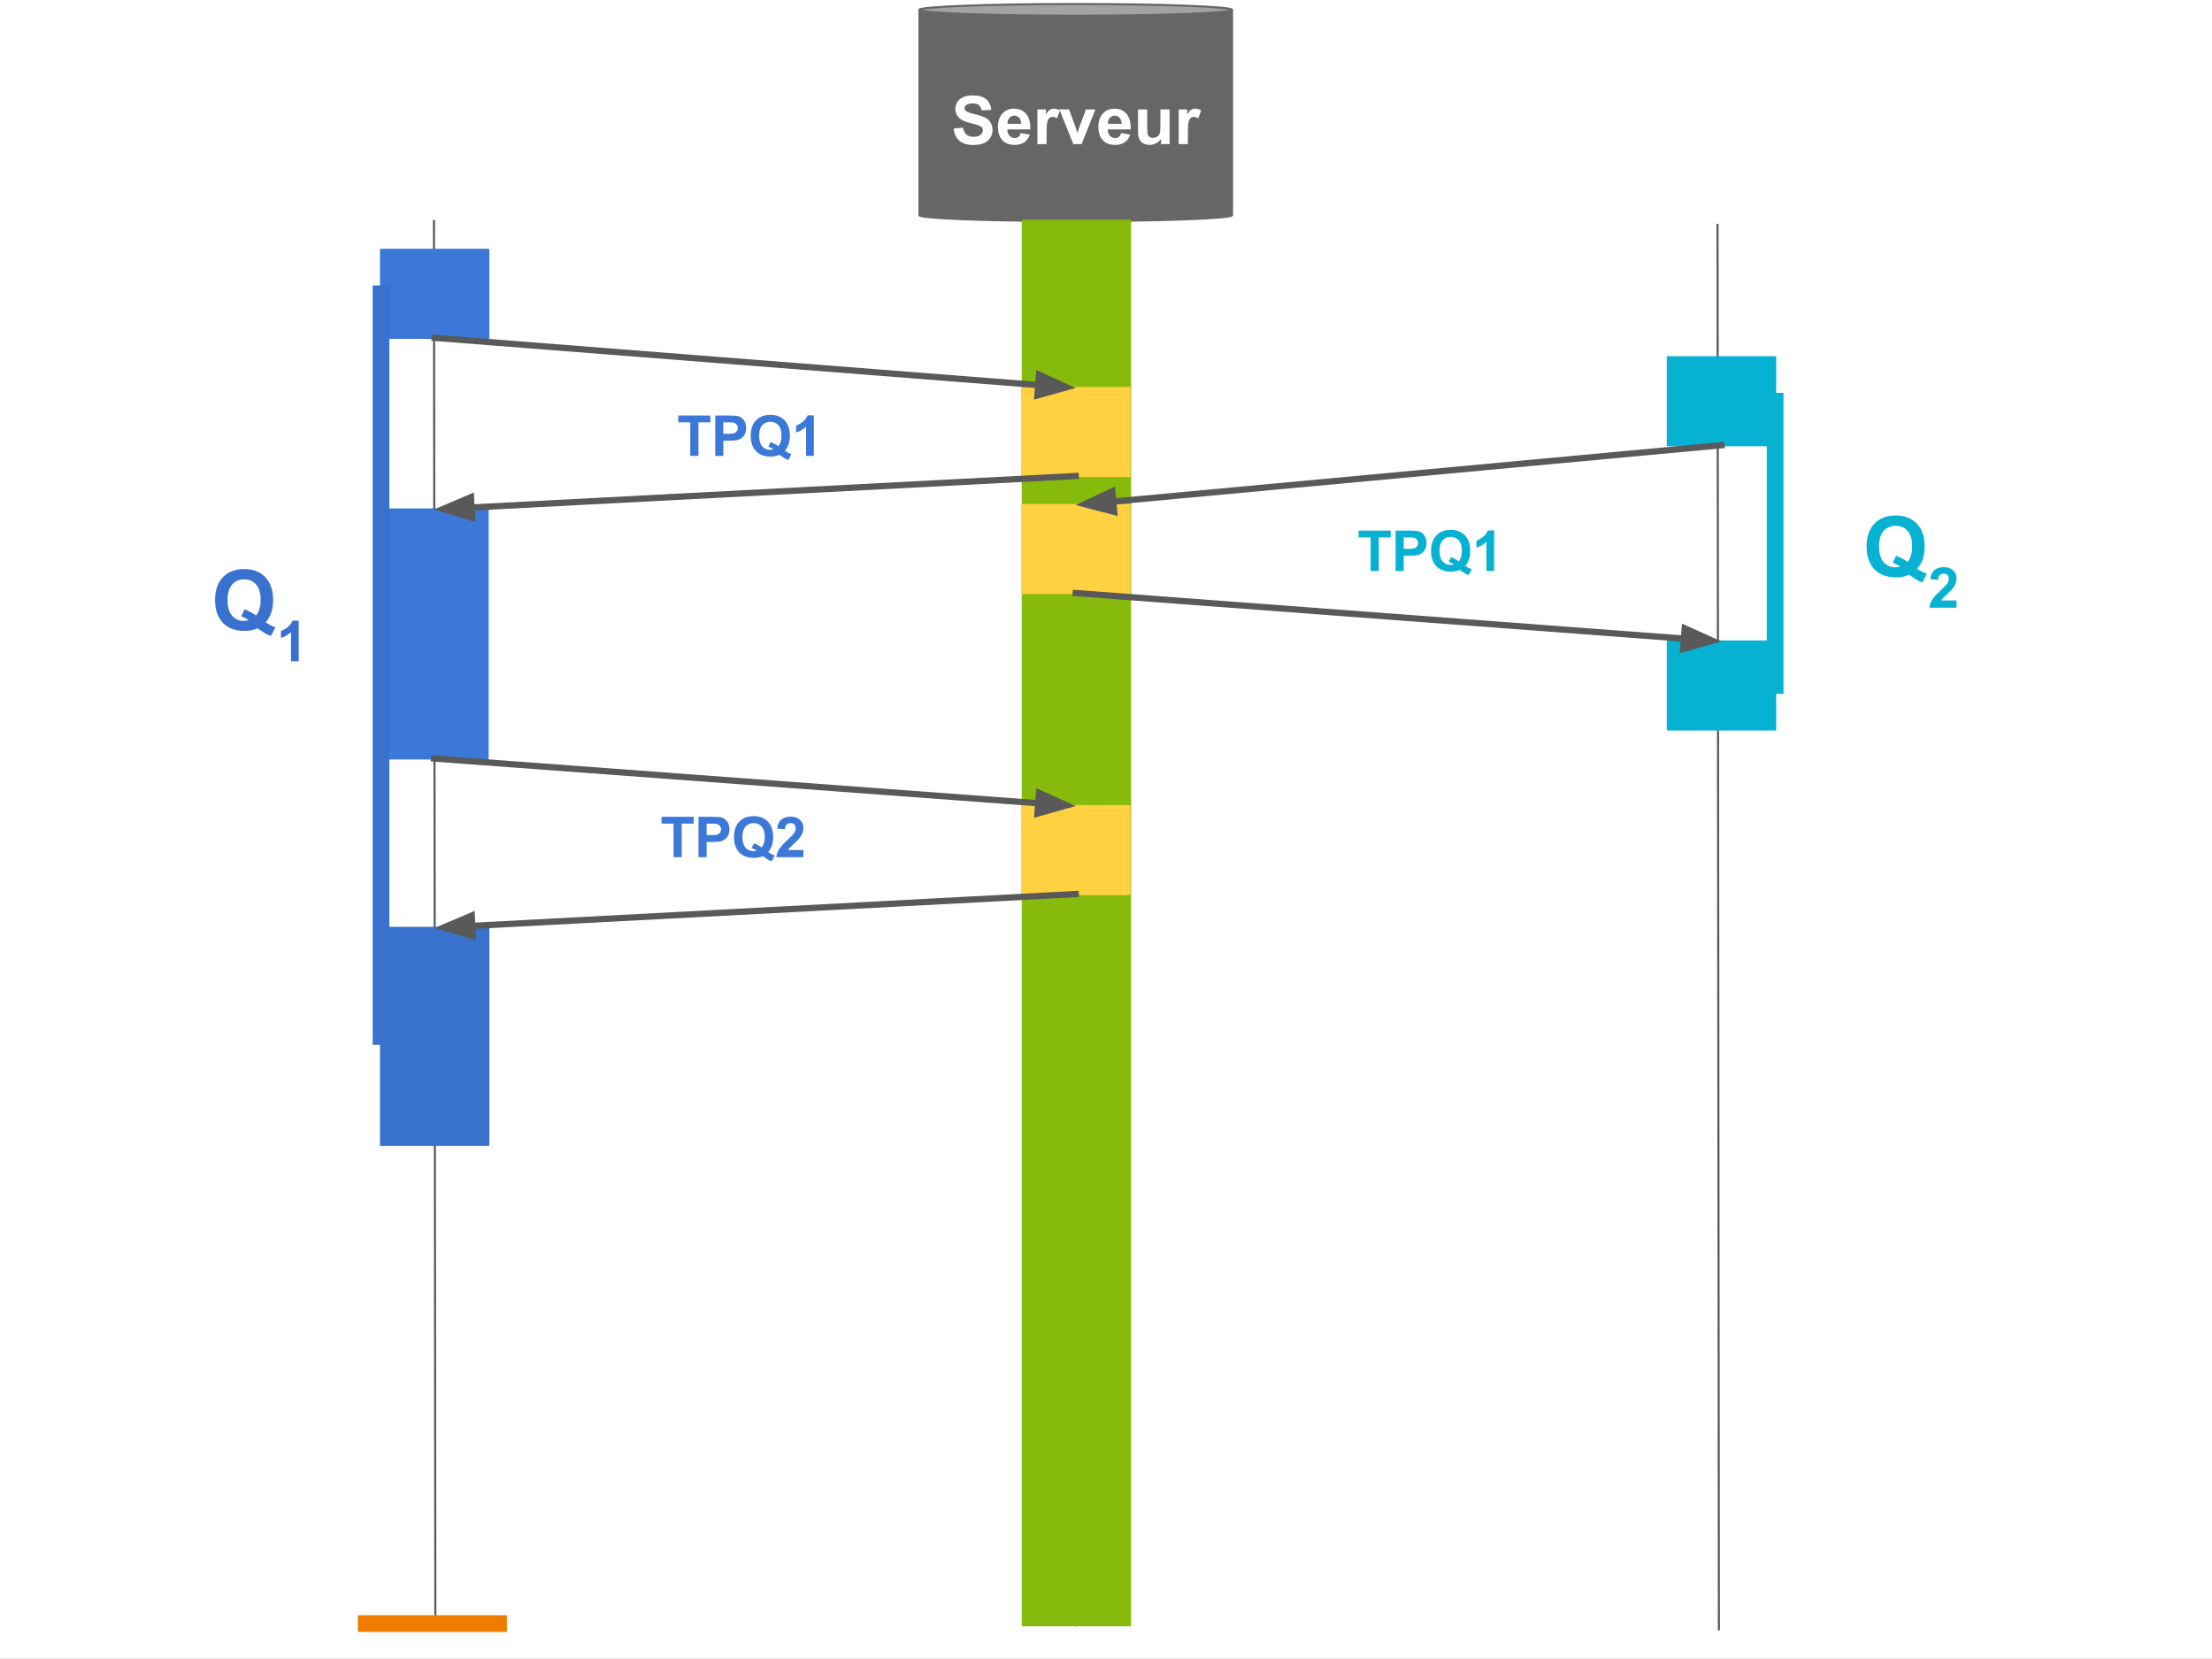 <?xml version="1.0" standalone="yes"?>

<svg version="1.1" viewBox="0.0 0.0 1058.304 793.669" fill="none" stroke="none" stroke-linecap="square" stroke-miterlimit="10" xmlns="http://www.w3.org/2000/svg" xmlns:xlink="http://www.w3.org/1999/xlink"><rect x="0.0" y="0.0" width="1058.304" height="793.669" fill="#333333" stroke="none"/><clipPath id="g2768474cd2_0_736.0"><path d="m0 0l1058.304 0l0 793.669l-1058.304 0l0 -793.669z" clip-rule="nonzero"></path></clipPath><g clip-path="url(#g2768474cd2_0_736.0)"><path fill="#ffffff" d="m0 0l1058.304 0l0 793.669l-1058.304 0z" fill-rule="evenodd"></path><path fill="#000000" fill-opacity="0.0" d="m821.727 107.57l0.661 671.937" fill-rule="evenodd"></path><path stroke="#595959" stroke-width="1.0" stroke-linejoin="round" stroke-linecap="butt" d="m821.727 107.57l0.661 671.937" fill-rule="evenodd"></path><path fill="#666666" d="m439.905 4.729l0 0c0 1.548 33.476 2.803 74.772 2.803c41.295 0 74.772 -1.255 74.772 -2.803l0 98.205c0 1.548 -33.476 2.803 -74.772 2.803c-41.295 0 -74.772 -1.255 -74.772 -2.803z" fill-rule="evenodd"></path><path fill="#a3a3a3" d="m439.905 4.729l0 0c0 -1.548 33.476 -2.803 74.772 -2.803c41.295 0 74.772 1.255 74.772 2.803l0 0c0 1.548 -33.476 2.803 -74.772 2.803c-41.295 0 -74.772 -1.255 -74.772 -2.803z" fill-rule="evenodd"></path><path fill="#000000" fill-opacity="0.0" d="m589.449 4.729l0 0c0 1.548 -33.476 2.803 -74.772 2.803c-41.295 0 -74.772 -1.255 -74.772 -2.803l0 0c0 -1.548 33.476 -2.803 74.772 -2.803c41.295 0 74.772 1.255 74.772 2.803l0 98.205c0 1.548 -33.476 2.803 -74.772 2.803c-41.295 0 -74.772 -1.255 -74.772 -2.803l0 -98.205" fill-rule="evenodd"></path><path stroke="#666666" stroke-width="1.0" stroke-linejoin="round" stroke-linecap="butt" d="m589.449 4.729l0 0c0 1.548 -33.476 2.803 -74.772 2.803c-41.295 0 -74.772 -1.255 -74.772 -2.803l0 0c0 -1.548 33.476 -2.803 74.772 -2.803c41.295 0 74.772 1.255 74.772 2.803l0 98.205c0 1.548 -33.476 2.803 -74.772 2.803c-41.295 0 -74.772 -1.255 -74.772 -2.803l0 -98.205" fill-rule="evenodd"></path><path fill="#ffffff" d="m456.24 61.5l4.5 -0.438q0.406 2.266 1.641 3.328q1.25 1.062 3.359 1.062q2.234 0 3.359 -0.938q1.141 -0.953 1.141 -2.219q0 -0.812 -0.484 -1.375q-0.469 -0.578 -1.656 -1.0q-0.812 -0.281 -3.703 -1.0q-3.719 -0.922 -5.219 -2.266q-2.109 -1.891 -2.109 -4.609q0 -1.75 0.984 -3.266q1.0 -1.531 2.859 -2.328q1.875 -0.797 4.516 -0.797q4.312 0 6.484 1.891q2.188 1.891 2.297 5.047l-4.625 0.203q-0.297 -1.766 -1.281 -2.531q-0.969 -0.781 -2.922 -0.781q-2.016 0 -3.156 0.828q-0.734 0.531 -0.734 1.422q0 0.812 0.688 1.391q0.875 0.734 4.25 1.531q3.375 0.797 4.984 1.656q1.625 0.844 2.531 2.328q0.922 1.469 0.922 3.641q0 1.969 -1.094 3.688q-1.094 1.719 -3.094 2.562q-2.0 0.828 -4.984 0.828q-4.344 0 -6.672 -2.0q-2.328 -2.016 -2.781 -5.859zm32.094 2.172l4.375 0.734q-0.844 2.406 -2.672 3.672q-1.812 1.25 -4.547 1.25q-4.328 0 -6.406 -2.828q-1.641 -2.266 -1.641 -5.719q0 -4.125 2.156 -6.453q2.156 -2.344 5.453 -2.344q3.703 0 5.844 2.453q2.141 2.438 2.047 7.484l-11.0 0q0.047 1.953 1.062 3.047q1.016 1.078 2.531 1.078q1.031 0 1.734 -0.562q0.703 -0.562 1.062 -1.812zm0.25 -4.438q-0.047 -1.906 -0.984 -2.891q-0.938 -1.0 -2.281 -1.0q-1.438 0 -2.375 1.047q-0.938 1.047 -0.922 2.844l6.562 0zm12.141 9.719l-4.391 0l0 -16.594l4.078 0l0 2.359q1.047 -1.672 1.875 -2.203q0.844 -0.531 1.906 -0.531q1.5 0 2.891 0.828l-1.359 3.828q-1.109 -0.719 -2.062 -0.719q-0.922 0 -1.562 0.516q-0.641 0.5 -1.016 1.828q-0.359 1.328 -0.359 5.562l0 5.125zm12.812 0l-6.688 -16.594l4.609 0l3.125 8.469l0.906 2.828q0.359 -1.078 0.453 -1.422q0.219 -0.703 0.469 -1.406l3.156 -8.469l4.516 0l-6.594 16.594l-3.953 0zm22.844 -5.281l4.375 0.734q-0.844 2.406 -2.672 3.672q-1.812 1.25 -4.547 1.25q-4.328 0 -6.406 -2.828q-1.641 -2.266 -1.641 -5.719q0 -4.125 2.156 -6.453q2.156 -2.344 5.453 -2.344q3.703 0 5.844 2.453q2.141 2.438 2.047 7.484l-11.0 0q0.047 1.953 1.062 3.047q1.016 1.078 2.531 1.078q1.031 0 1.734 -0.562q0.703 -0.562 1.062 -1.812zm0.25 -4.438q-0.047 -1.906 -0.984 -2.891q-0.938 -1.0 -2.281 -1.0q-1.438 0 -2.375 1.047q-0.938 1.047 -0.922 2.844l6.562 0zm18.859 9.719l0 -2.484q-0.906 1.328 -2.391 2.094q-1.469 0.766 -3.109 0.766q-1.672 0 -3.0 -0.734q-1.328 -0.734 -1.922 -2.062q-0.594 -1.328 -0.594 -3.672l0 -10.5l4.391 0l0 7.625q0 3.5 0.234 4.297q0.25 0.781 0.891 1.25q0.641 0.453 1.625 0.453q1.125 0 2.016 -0.609q0.891 -0.625 1.219 -1.531q0.328 -0.922 0.328 -4.484l0 -7.0l4.391 0l0 16.594l-4.078 0zm12.828 0l-4.391 0l0 -16.594l4.078 0l0 2.359q1.047 -1.672 1.875 -2.203q0.844 -0.531 1.906 -0.531q1.5 0 2.891 0.828l-1.359 3.828q-1.109 -0.719 -2.062 -0.719q-0.922 0 -1.562 0.516q-0.641 0.5 -1.016 1.828q-0.359 1.328 -0.359 5.562l0 5.125z" fill-rule="nonzero"></path><path fill="#000000" fill-opacity="0.0" d="m207.627 105.738l0.661 671.937" fill-rule="evenodd"></path><path stroke="#595959" stroke-width="1.0" stroke-linejoin="round" stroke-linecap="butt" d="m207.627 105.738l0.661 671.937" fill-rule="evenodd"></path><path fill="#3972ce" d="m182.289 443.932l51.339 0l0 103.811l-51.339 0z" fill-rule="evenodd"></path><path stroke="#3972ce" stroke-width="1.0" stroke-linejoin="round" stroke-linecap="butt" d="m182.289 443.932l51.339 0l0 103.811l-51.339 0z" fill-rule="evenodd"></path><path fill="#000000" fill-opacity="0.0" d="m514.346 105.738l0.661 671.937" fill-rule="evenodd"></path><path stroke="#595959" stroke-width="1.0" stroke-linejoin="round" stroke-linecap="butt" d="m514.346 105.738l0.661 671.937" fill-rule="evenodd"></path><path fill="#86ba0c" d="m489.339 105.633l51.339 0l0 671.937l-51.339 0z" fill-rule="evenodd"></path><path stroke="#86ba0c" stroke-width="1.0" stroke-linejoin="round" stroke-linecap="butt" d="m489.339 105.633l51.339 0l0 671.937l-51.339 0z" fill-rule="evenodd"></path><path fill="#3c78d8" d="m182.289 119.522l51.339 0l0 42.11l-51.339 0z" fill-rule="evenodd"></path><path stroke="#3c78d8" stroke-width="1.0" stroke-linejoin="round" stroke-linecap="butt" d="m182.289 119.522l51.339 0l0 42.11l-51.339 0z" fill-rule="evenodd"></path><path fill="#ffd140" d="m489.008 185.633l51.339 0l0 42.11l-51.339 0z" fill-rule="evenodd"></path><path stroke="#ffd140" stroke-width="1.0" stroke-linejoin="round" stroke-linecap="butt" d="m489.008 185.633l51.339 0l0 42.11l-51.339 0z" fill-rule="evenodd"></path><path fill="#000000" fill-opacity="0.0" d="m207.958 161.633l306.709 24.0" fill-rule="evenodd"></path><path stroke="#595959" stroke-width="3.0" stroke-linejoin="round" stroke-linecap="butt" d="m207.958 161.633l288.764 22.596" fill-rule="evenodd"></path><path fill="#595959" stroke="#595959" stroke-width="3.0" stroke-linecap="butt" d="m496.335 189.168l13.959 -3.878l-13.186 -6.002z" fill-rule="evenodd"></path><path fill="#3c78d8" d="m181.958 243.743l51.339 0l0 119.15l-51.339 0z" fill-rule="evenodd"></path><path stroke="#3c78d8" stroke-width="1.0" stroke-linejoin="round" stroke-linecap="butt" d="m181.958 243.743l51.339 0l0 119.15l-51.339 0z" fill-rule="evenodd"></path><path fill="#000000" fill-opacity="0.0" d="m514.677 227.743l-307.055 16.0" fill-rule="evenodd"></path><path stroke="#595959" stroke-width="3.0" stroke-linejoin="round" stroke-linecap="butt" d="m514.677 227.743l-289.08 15.063" fill-rule="evenodd"></path><path fill="#595959" stroke="#595959" stroke-width="3.0" stroke-linecap="butt" d="m225.34 237.858l-13.338 5.657l13.854 4.24z" fill-rule="evenodd"></path><path fill="#000000" fill-opacity="0.0" d="m314.94 183.522l108.756 0l0 32.22l-108.756 0z" fill-rule="evenodd"></path><path fill="#3c78d8" d="m330.252 218.122l0 -16.062l-5.734 0l0 -3.266l15.359 0l0 3.266l-5.719 0l0 16.062l-3.906 0zm11.939 0l0 -19.328l6.266 0q3.547 0 4.641 0.297q1.656 0.422 2.766 1.891q1.125 1.453 1.125 3.766q0 1.766 -0.641 2.984q-0.641 1.219 -1.641 1.906q-1.0 0.688 -2.031 0.922q-1.391 0.266 -4.047 0.266l-2.547 0l0 7.297l-3.891 0zm3.891 -16.062l0 5.484l2.141 0q2.312 0 3.078 -0.297q0.781 -0.312 1.219 -0.953q0.453 -0.641 0.453 -1.5q0 -1.062 -0.625 -1.734q-0.609 -0.688 -1.562 -0.859q-0.703 -0.141 -2.812 -0.141l-1.891 0zm29.436 13.609q1.438 1.031 3.125 1.641l-1.438 2.75q-0.875 -0.266 -1.719 -0.719q-0.188 -0.094 -2.594 -1.719q-1.906 0.828 -4.219 0.828q-4.453 0 -6.984 -2.625q-2.516 -2.625 -2.516 -7.359q0 -4.734 2.531 -7.359q2.531 -2.641 6.875 -2.641q4.297 0 6.812 2.641q2.516 2.625 2.516 7.359q0 2.5 -0.703 4.391q-0.516 1.453 -1.688 2.812zm-3.125 -2.203q0.75 -0.875 1.125 -2.125q0.375 -1.266 0.375 -2.875q0 -3.359 -1.484 -5.016q-1.469 -1.656 -3.859 -1.656q-2.391 0 -3.875 1.672q-1.484 1.656 -1.484 5.0q0 3.375 1.484 5.062q1.484 1.688 3.75 1.688q0.844 0 1.609 -0.281q-1.188 -0.781 -2.422 -1.219l1.094 -2.219q1.922 0.656 3.688 1.969zm16.968 4.656l-3.703 0l0 -13.969q-2.031 1.906 -4.781 2.812l0 -3.359q1.453 -0.469 3.141 -1.797q1.703 -1.328 2.344 -3.094l3.0 0l0 19.406z" fill-rule="nonzero"></path><path fill="#ffd140" d="m489.008 385.633l51.339 0l0 42.11l-51.339 0z" fill-rule="evenodd"></path><path stroke="#ffd140" stroke-width="1.0" stroke-linejoin="round" stroke-linecap="butt" d="m489.008 385.633l51.339 0l0 42.11l-51.339 0z" fill-rule="evenodd"></path><path fill="#000000" fill-opacity="0.0" d="m207.627 362.892l307.055 22.74" fill-rule="evenodd"></path><path stroke="#595959" stroke-width="3.0" stroke-linejoin="round" stroke-linecap="butt" d="m207.627 362.892l289.104 21.411" fill-rule="evenodd"></path><path fill="#595959" stroke="#595959" stroke-width="3.0" stroke-linecap="butt" d="m496.366 389.245l13.943 -3.936l-13.211 -5.947z" fill-rule="evenodd"></path><path fill="#000000" fill-opacity="0.0" d="m306.94 375.522l108.756 0l0 32.22l-108.756 0z" fill-rule="evenodd"></path><path fill="#3c78d8" d="m322.252 410.122l0 -16.062l-5.734 0l0 -3.266l15.359 0l0 3.266l-5.719 0l0 16.062l-3.906 0zm11.939 0l0 -19.328l6.266 0q3.547 0 4.641 0.297q1.656 0.422 2.766 1.891q1.125 1.453 1.125 3.766q0 1.766 -0.641 2.984q-0.641 1.219 -1.641 1.906q-1.0 0.688 -2.031 0.922q-1.391 0.266 -4.047 0.266l-2.547 0l0 7.297l-3.891 0zm3.891 -16.062l0 5.484l2.141 0q2.312 0 3.078 -0.297q0.781 -0.312 1.219 -0.953q0.453 -0.641 0.453 -1.5q0 -1.062 -0.625 -1.734q-0.609 -0.688 -1.562 -0.859q-0.703 -0.141 -2.812 -0.141l-1.891 0zm29.436 13.609q1.438 1.031 3.125 1.641l-1.438 2.75q-0.875 -0.266 -1.719 -0.719q-0.188 -0.094 -2.594 -1.719q-1.906 0.828 -4.219 0.828q-4.453 0 -6.984 -2.625q-2.516 -2.625 -2.516 -7.359q0 -4.734 2.531 -7.359q2.531 -2.641 6.875 -2.641q4.297 0 6.812 2.641q2.516 2.625 2.516 7.359q0 2.5 -0.703 4.391q-0.516 1.453 -1.688 2.812zm-3.125 -2.203q0.75 -0.875 1.125 -2.125q0.375 -1.266 0.375 -2.875q0 -3.359 -1.484 -5.016q-1.469 -1.656 -3.859 -1.656q-2.391 0 -3.875 1.672q-1.484 1.656 -1.484 5.0q0 3.375 1.484 5.062q1.484 1.688 3.75 1.688q0.844 0 1.609 -0.281q-1.188 -0.781 -2.422 -1.219l1.094 -2.219q1.922 0.656 3.688 1.969zm20 1.219l0 3.438l-12.984 0q0.219 -1.953 1.266 -3.688q1.062 -1.75 4.172 -4.641q2.5 -2.344 3.062 -3.172q0.766 -1.141 0.766 -2.266q0 -1.234 -0.672 -1.891q-0.656 -0.672 -1.828 -0.672q-1.156 0 -1.844 0.703q-0.688 0.688 -0.797 2.312l-3.688 -0.375q0.328 -3.062 2.062 -4.391q1.75 -1.328 4.359 -1.328q2.859 0 4.484 1.547q1.641 1.531 1.641 3.828q0 1.312 -0.469 2.5q-0.469 1.172 -1.484 2.453q-0.672 0.859 -2.422 2.469q-1.75 1.609 -2.219 2.141q-0.469 0.531 -0.766 1.031l7.359 0z" fill-rule="nonzero"></path><path fill="#000000" fill-opacity="0.0" d="m514.677 427.743l-306.709 16.189" fill-rule="evenodd"></path><path stroke="#595959" stroke-width="3.0" stroke-linejoin="round" stroke-linecap="butt" d="m514.677 427.743l-288.734 15.24" fill-rule="evenodd"></path><path fill="#595959" stroke="#595959" stroke-width="3.0" stroke-linecap="butt" d="m225.682 438.035l-13.334 5.666l13.857 4.231z" fill-rule="evenodd"></path><path fill="#000000" fill-opacity="0.0" d="m182.289 140.577l0 355.276" fill-rule="evenodd"></path><path stroke="#3972ce" stroke-width="8.0" stroke-linejoin="round" stroke-linecap="butt" d="m182.289 140.577l0 355.276" fill-rule="evenodd"></path><path fill="#000000" fill-opacity="0.0" d="m92.173 253.974l71.15 0l0 63.213l-71.15 0z" fill-rule="evenodd"></path><path fill="#3972ce" d="m127.126 297.733q2.141 1.531 4.641 2.422l-2.141 4.094q-1.297 -0.391 -2.547 -1.078q-0.281 -0.141 -3.859 -2.547q-2.812 1.234 -6.219 1.234q-6.609 0 -10.359 -3.875q-3.734 -3.891 -3.734 -10.922q0 -7.016 3.75 -10.906q3.75 -3.906 10.188 -3.906q6.359 0 10.094 3.906q3.734 3.891 3.734 10.906q0 3.703 -1.047 6.516q-0.781 2.156 -2.5 4.156zm-4.641 -3.25q1.109 -1.312 1.656 -3.172q0.562 -1.859 0.562 -4.25q0 -4.969 -2.188 -7.422q-2.188 -2.453 -5.719 -2.453q-3.531 0 -5.734 2.469q-2.188 2.453 -2.188 7.406q0 5.016 2.188 7.516q2.203 2.484 5.562 2.484q1.25 0 2.359 -0.422q-1.75 -1.141 -3.578 -1.797l1.625 -3.297q2.859 0.984 5.453 2.938z" fill-rule="nonzero"></path><path fill="#3972ce" d="m142.912 316.374l-3.703 0l0 -13.969q-2.031 1.906 -4.781 2.812l0 -3.359q1.453 -0.469 3.141 -1.797q1.703 -1.328 2.344 -3.094l3.0 0l0 19.406z" fill-rule="nonzero"></path><path fill="#06b1d2" d="m797.958 170.892l51.339 0l0 42.11l-51.339 0z" fill-rule="evenodd"></path><path stroke="#06b1d2" stroke-width="1.0" stroke-linejoin="round" stroke-linecap="butt" d="m797.958 170.892l51.339 0l0 42.11l-51.339 0z" fill-rule="evenodd"></path><path fill="#06b1d2" d="m797.958 306.892l51.339 0l0 42.11l-51.339 0z" fill-rule="evenodd"></path><path stroke="#06b1d2" stroke-width="1.0" stroke-linejoin="round" stroke-linecap="butt" d="m797.958 306.892l51.339 0l0 42.11l-51.339 0z" fill-rule="evenodd"></path><path fill="#000000" fill-opacity="0.0" d="m849.297 191.947l0 136.0" fill-rule="evenodd"></path><path stroke="#06b1d2" stroke-width="8.0" stroke-linejoin="round" stroke-linecap="butt" d="m849.297 191.947l0 136.0" fill-rule="evenodd"></path><path fill="#000000" fill-opacity="0.0" d="m882.315 228.341l71.15 0l0 63.213l-71.15 0z" fill-rule="evenodd"></path><path fill="#06b1d2" d="m917.268 272.101q2.141 1.531 4.641 2.422l-2.141 4.094q-1.297 -0.391 -2.547 -1.078q-0.281 -0.141 -3.859 -2.547q-2.812 1.234 -6.219 1.234q-6.609 0 -10.359 -3.875q-3.734 -3.891 -3.734 -10.922q0 -7.016 3.75 -10.906q3.75 -3.906 10.188 -3.906q6.359 0 10.094 3.906q3.734 3.891 3.734 10.906q0 3.703 -1.047 6.516q-0.781 2.156 -2.5 4.156zm-4.641 -3.25q1.109 -1.312 1.656 -3.172q0.562 -1.859 0.562 -4.25q0 -4.969 -2.188 -7.422q-2.188 -2.453 -5.719 -2.453q-3.531 0 -5.734 2.469q-2.188 2.453 -2.188 7.406q0 5.016 2.188 7.516q2.203 2.484 5.562 2.484q1.25 0 2.359 -0.422q-1.75 -1.141 -3.578 -1.797l1.625 -3.297q2.859 0.984 5.453 2.938z" fill-rule="nonzero"></path><path fill="#06b1d2" d="m936.085 287.304l0 3.438l-12.984 0q0.219 -1.953 1.266 -3.688q1.062 -1.75 4.172 -4.641q2.5 -2.344 3.062 -3.172q0.766 -1.141 0.766 -2.266q0 -1.234 -0.672 -1.891q-0.656 -0.672 -1.828 -0.672q-1.156 0 -1.844 0.703q-0.688 0.688 -0.797 2.312l-3.688 -0.375q0.328 -3.062 2.062 -4.391q1.75 -1.328 4.359 -1.328q2.859 0 4.484 1.547q1.641 1.531 1.641 3.828q0 1.312 -0.469 2.5q-0.469 1.172 -1.484 2.453q-0.672 0.859 -2.422 2.469q-1.75 1.609 -2.219 2.141q-0.469 0.531 -0.766 1.031l7.359 0z" fill-rule="nonzero"></path><path fill="#ffd140" d="m489.008 241.633l51.339 0l0 42.11l-51.339 0z" fill-rule="evenodd"></path><path stroke="#ffd140" stroke-width="1.0" stroke-linejoin="round" stroke-linecap="butt" d="m489.008 241.633l51.339 0l0 42.11l-51.339 0z" fill-rule="evenodd"></path><path fill="#000000" fill-opacity="0.0" d="m823.627 213.002l-308.945 28.63" fill-rule="evenodd"></path><path stroke="#595959" stroke-width="3.0" stroke-linejoin="round" stroke-linecap="butt" d="m823.627 213.002l-291.022 26.969" fill-rule="evenodd"></path><path fill="#595959" stroke="#595959" stroke-width="3.0" stroke-linecap="butt" d="m532.148 235.037l-13.099 6.19l14.013 3.678z" fill-rule="evenodd"></path><path fill="#000000" fill-opacity="0.0" d="m514.677 283.743l308.945 23.15" fill-rule="evenodd"></path><path stroke="#595959" stroke-width="3.0" stroke-linejoin="round" stroke-linecap="butt" d="m514.677 283.743l290.995 21.805" fill-rule="evenodd"></path><path fill="#595959" stroke="#595959" stroke-width="3.0" stroke-linecap="butt" d="m805.302 310.489l13.946 -3.924l-13.206 -5.959z" fill-rule="evenodd"></path><path fill="#000000" fill-opacity="0.0" d="m640.444 238.577l108.756 0l0 32.22l-108.756 0z" fill-rule="evenodd"></path><path fill="#06b1d2" d="m655.756 273.177l0 -16.062l-5.734 0l0 -3.266l15.359 0l0 3.266l-5.719 0l0 16.062l-3.906 0zm11.939 0l0 -19.328l6.266 0q3.547 0 4.641 0.297q1.656 0.422 2.766 1.891q1.125 1.453 1.125 3.766q0 1.766 -0.641 2.984q-0.641 1.219 -1.641 1.906q-1.0 0.688 -2.031 0.922q-1.391 0.266 -4.047 0.266l-2.547 0l0 7.297l-3.891 0zm3.891 -16.062l0 5.484l2.141 0q2.312 0 3.078 -0.297q0.781 -0.312 1.219 -0.953q0.453 -0.641 0.453 -1.5q0 -1.062 -0.625 -1.734q-0.609 -0.688 -1.562 -0.859q-0.703 -0.141 -2.812 -0.141l-1.891 0zm29.436 13.609q1.438 1.031 3.125 1.641l-1.438 2.75q-0.875 -0.266 -1.719 -0.719q-0.188 -0.094 -2.594 -1.719q-1.906 0.828 -4.219 0.828q-4.453 0 -6.984 -2.625q-2.516 -2.625 -2.516 -7.359q0 -4.734 2.531 -7.359q2.531 -2.641 6.875 -2.641q4.297 0 6.812 2.641q2.516 2.625 2.516 7.359q0 2.5 -0.703 4.391q-0.516 1.453 -1.688 2.812zm-3.125 -2.203q0.75 -0.875 1.125 -2.125q0.375 -1.266 0.375 -2.875q0 -3.359 -1.484 -5.016q-1.469 -1.656 -3.859 -1.656q-2.391 0 -3.875 1.672q-1.484 1.656 -1.484 5.0q0 3.375 1.484 5.062q1.484 1.688 3.75 1.688q0.844 0 1.609 -0.281q-1.188 -0.781 -2.422 -1.219l1.094 -2.219q1.922 0.656 3.688 1.969zm16.968 4.656l-3.703 0l0 -13.969q-2.031 1.906 -4.781 2.812l0 -3.359q1.453 -0.469 3.141 -1.797q1.703 -1.328 2.344 -3.094l3.0 0l0 19.406z" fill-rule="nonzero"></path><path fill="#000000" fill-opacity="0.0" d="m175.199 776.782l63.339 0" fill-rule="evenodd"></path><path stroke="#ef7c00" stroke-width="8.0" stroke-linejoin="round" stroke-linecap="butt" d="m175.199 776.782l63.339 0" fill-rule="evenodd"></path></g></svg>

